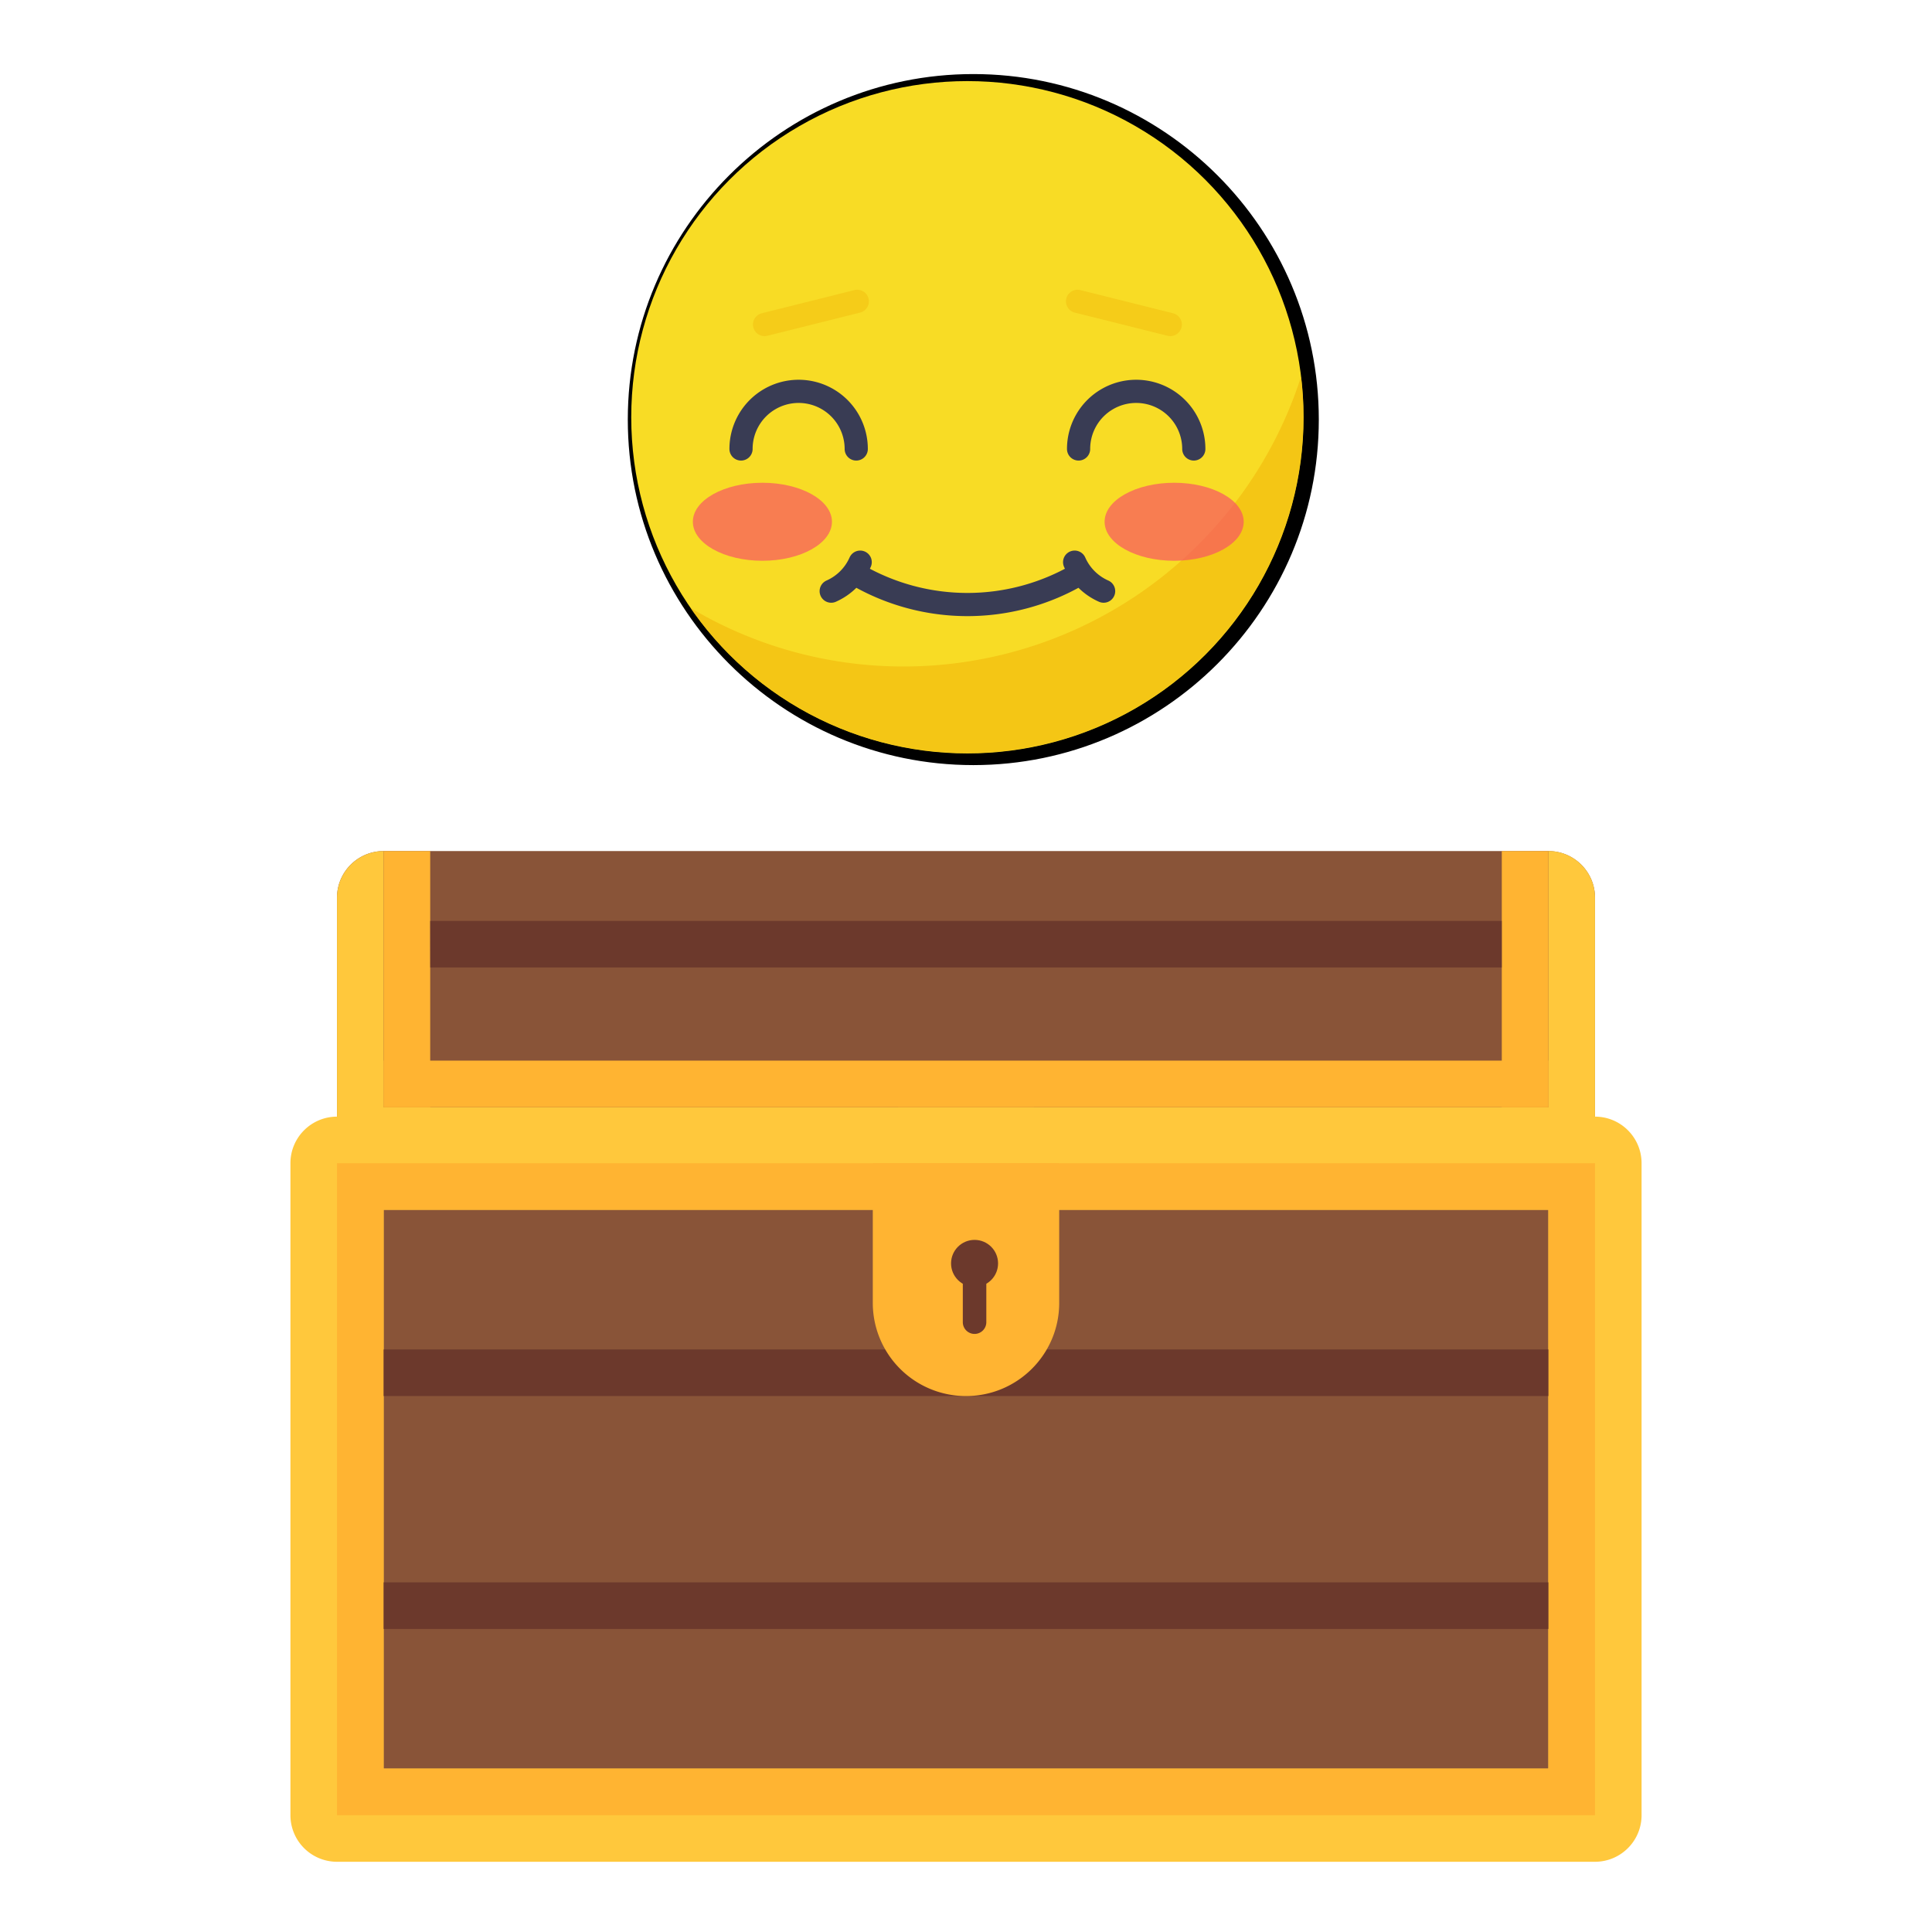 <svg xmlns="http://www.w3.org/2000/svg" width="37mm" height="37mm" viewBox="0 0 37 37"><path d="M30.434 30.569H6.566a.112.112 0 0 1-.112-.112V17.191c0-.493.4-.892.893-.892h22.306c.493 0 .893.399.893.892v13.266c0 .062-.05.112-.112.112z" fill="#895438"/><path d="M19.392 22.988h-1.784a.446.446 0 0 1-.446-.446V21.26c0-.031.025-.056.055-.056h2.566c.03 0 .055.025.055.056v1.282c0 .246-.2.446-.446.446z" fill="#ffb432"/><path d="M29.653 16.299v4.905H7.347v-4.905c-.493 0-.893.399-.893.892v4.905H30.546V17.19c0-.493-.4-.892-.893-.892z" fill="#ffc83c"/><g fill="#ffb432"><path d="M7.347 16.299h.892v4.905h-.892zM28.761 16.299h.892v4.905h-.892z"/><path d="M7.347 20.312h22.306v.892H7.347z"/></g><path fill="#6c392c" d="M8.239 17.637H28.76v.891H8.24z"/><path d="M30.546 35.655H6.454a.892.892 0 0 1-.892-.892V22.277c0-.493.4-.892.892-.892h24.092c.493 0 .892.4.892.892v12.486c0 .493-.4.892-.892.892z" fill="#ffc83c"/><path fill="#895438" d="M7.347 23.169h22.306V33.87H7.347z"/><path d="M30.546 34.763H6.454V22.277h24.092zm-23.2-.892h22.307V23.17H7.347z" fill="#ffb432"/><g fill="#6c392c"><path d="M7.347 25.844h22.306v.892H7.347zM7.347 30.304h22.306v.892H7.347z"/></g><path d="M18.5 26.736a1.784 1.784 0 0 1-1.785-1.783v-2.676h3.57v2.676c0 .985-.8 1.783-1.785 1.783z" fill="#ffb432"/><g transform="matrix(.051 0 0 .051 .508 10.014)" fill="#6c392c"><circle cx="356" cy="278.069" r="8.828"/><path d="M356 304.552a4.414 4.414 0 0 1-4.414-4.414v-21.517c0-.305.247-.552.552-.552h7.724c.305 0 .552.247.552.552v21.517a4.414 4.414 0 0 1-4.414 4.414z"/></g><g><path d="M1169.449 662.839c0-6.182 5.029-11.21 11.21-11.21 6.182 0 11.211 5.028 11.211 11.21 0 6.181-5.03 11.21-11.21 11.21-6.182 0-11.211-5.029-11.211-11.21zm1.23 0c0 5.504 4.477 9.98 9.98 9.98 5.504 0 9.982-4.477 9.982-9.98 0-5.504-4.478-9.981-9.982-9.981-5.503 0-9.98 4.477-9.98 9.98z" stroke="#000" stroke-width=".048" transform="matrix(0 .589 -.589 0 409.052 -687.373)"/><g transform="matrix(.111 0 0 .111 11.423 .887)"><circle r="58" cy="64" cx="64" class="cls-1" fill="#f8dc25"/><path d="M53 107a71.65 71.65 0 0 1-36.75-10.09A58 58 0 0 0 121.56 57 72 72 0 0 1 53 107z" class="cls-2" opacity=".7" fill="#f2bc0f"/><path d="M24.94 69.47a9.94 9.94 0 1 1 19.88 0M83.18 69.47a9.94 9.94 0 1 1 19.88 0" class="cls-3" fill="none" stroke="#393c54" stroke-width="4" stroke-linecap="round" stroke-miterlimit="10"/><path class="cls-4" opacity=".5" fill="none" stroke="#f2bc0f" stroke-width="4" stroke-linecap="round" stroke-linejoin="round" d="M83 44l16 4M29 48l16-4"/><ellipse ry="6.73" rx="12" cy="82.03" cx="28.63" class="cls-5" opacity=".7" fill="#f85565"/><ellipse ry="6.73" rx="12" cy="82.03" cx="99.67" class="cls-5" opacity=".7" fill="#f85565"/><path d="M83 91.22a38 38 0 0 1-38 0M82.5 89a9.79 9.79 0 0 0 5 5M45.5 89a9.79 9.79 0 0 1-5 5" class="cls-3" fill="none" stroke="#393c54" stroke-width="4" stroke-linecap="round" stroke-miterlimit="10"/></g></g></svg>
